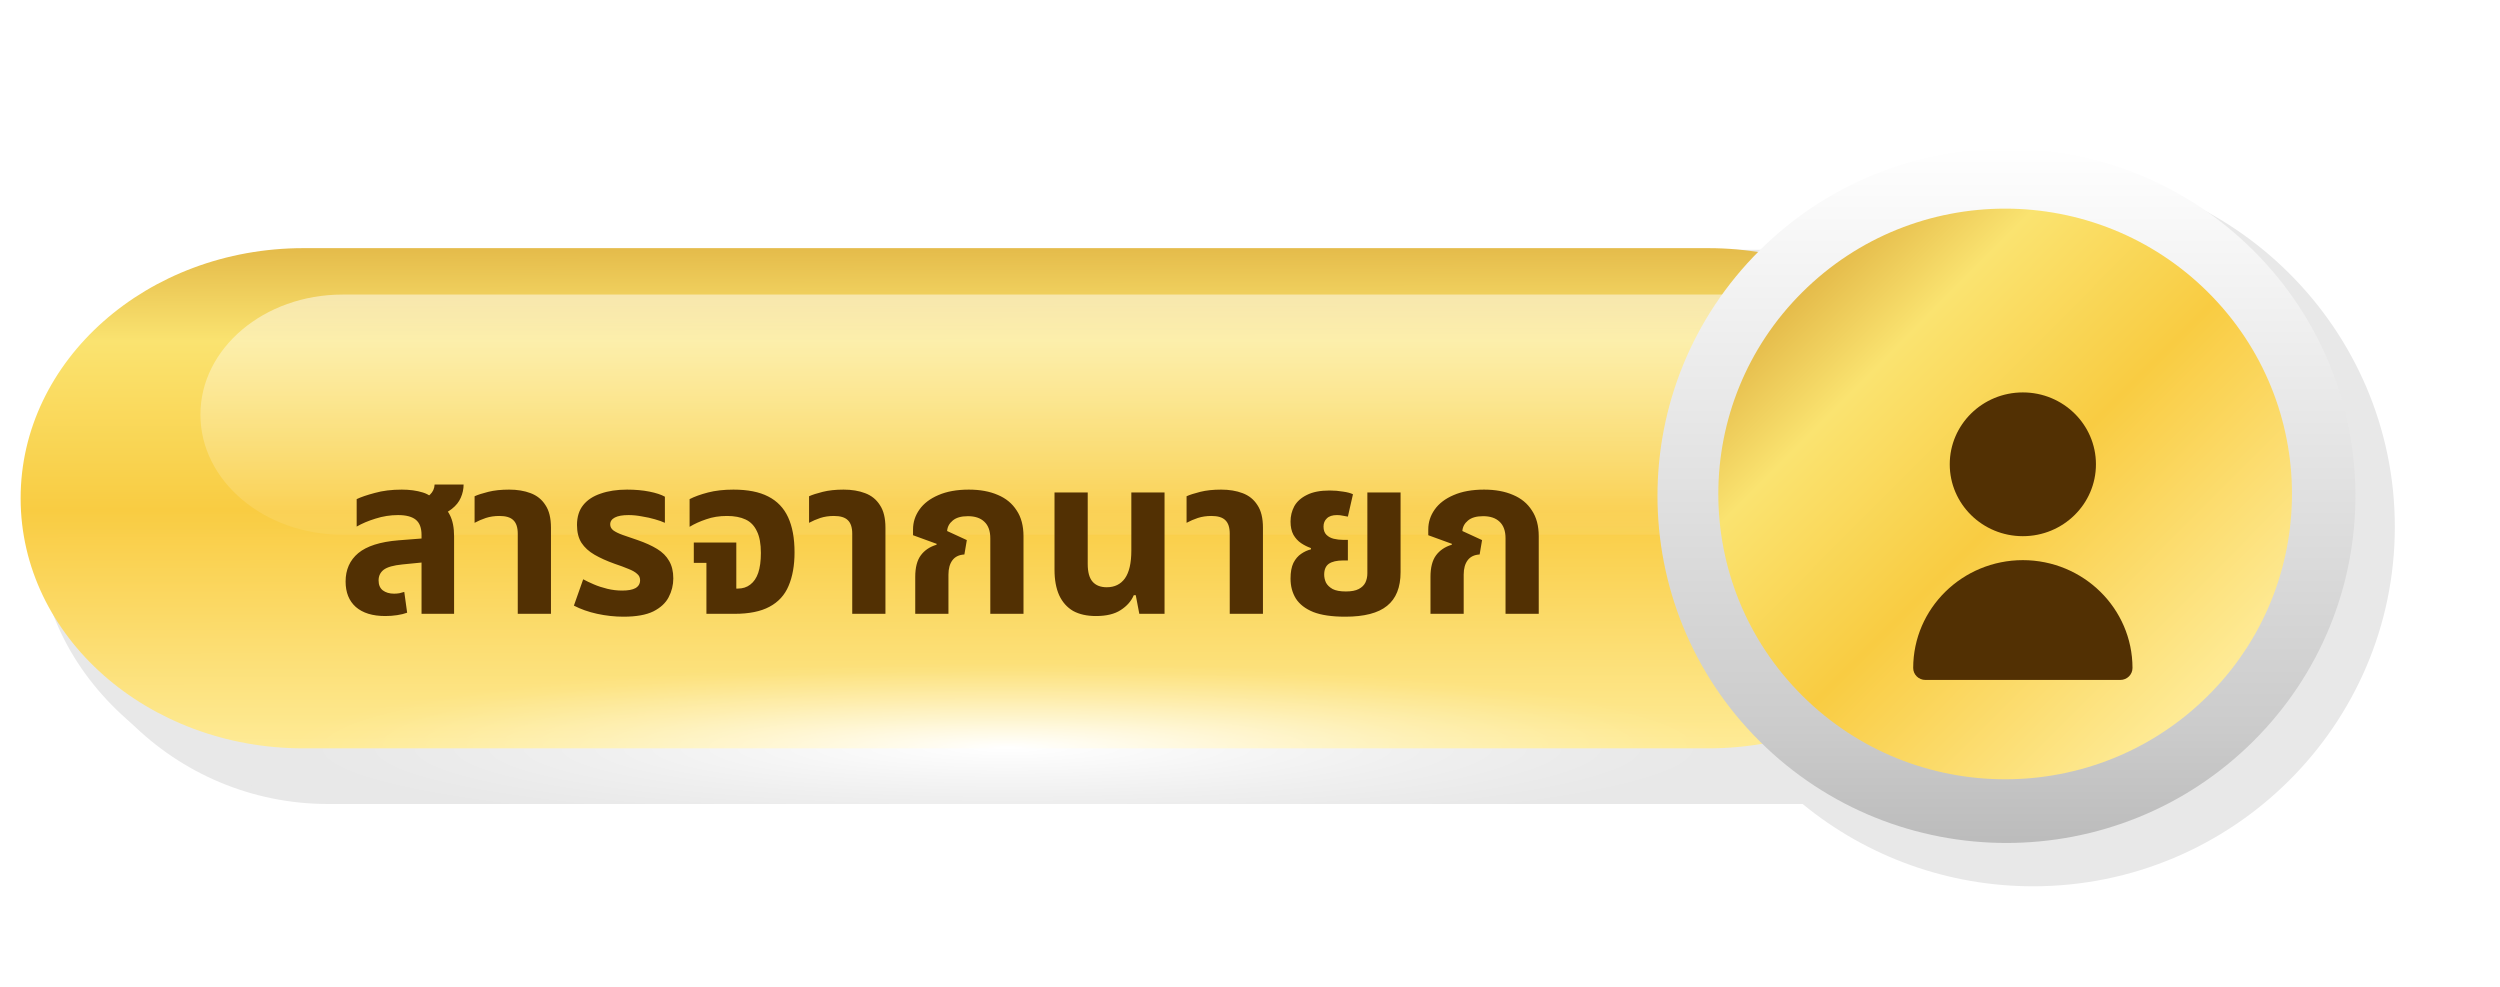 <svg width="271" height="107" viewBox="0 0 271 107" fill="none" xmlns="http://www.w3.org/2000/svg">
<g filter="url(#filter0_d_326_2575)">
<path d="M217.102 93.355C207.989 93.355 199.162 90.2 192.143 84.434H32.309C15.63 84.434 2.067 70.963 2.067 54.395C2.067 37.828 15.63 24.358 32.309 24.358H192.155C199.174 18.603 207.989 15.436 217.114 15.436C238.743 15.436 256.338 32.913 256.338 54.395C256.338 75.878 238.743 93.355 217.114 93.355H217.102Z" fill="#E8E8E8"/>
</g>
<g filter="url(#filter1_d_326_2575)">
<path d="M32.901 83.081C14.766 83.081 0 70.037 0 53.997C0 37.956 14.756 24.922 32.901 24.922H185.153C203.289 24.922 218.055 37.965 218.055 54.006C218.055 70.046 203.299 83.09 185.153 83.09H32.901V83.081Z" fill="#E8E8E8"/>
</g>
<path d="M185.163 26.899H32.901C15.966 26.899 2.236 39.035 2.236 54.006V54.015C2.236 68.986 15.966 81.122 32.901 81.122H185.163C202.099 81.122 215.828 68.986 215.828 54.015V54.006C215.828 39.035 202.099 26.899 185.163 26.899Z" fill="url(#paint0_linear_326_2575)"/>
<path style="mix-blend-mode:overlay" opacity="0.5" d="M189.937 31.931H37.128C28.625 31.931 21.726 37.761 21.726 44.947C21.726 52.133 28.625 57.963 37.128 57.963H189.948C198.451 57.963 205.35 52.133 205.35 44.947C205.35 37.761 198.451 31.931 189.948 31.931H189.937Z" fill="url(#paint1_linear_326_2575)"/>
<path style="mix-blend-mode:overlay" d="M109.027 90.3C152.255 90.3 187.298 86.187 187.298 81.112C187.298 76.038 152.255 71.925 109.027 71.925C65.799 71.925 30.755 76.038 30.755 81.112C30.755 86.187 65.799 90.3 109.027 90.3Z" fill="url(#paint2_radial_326_2575)"/>
<path d="M244.25 80.355C259.023 65.66 259.023 41.834 244.25 27.138C229.477 12.443 205.524 12.443 190.751 27.138C175.977 41.834 175.977 65.66 190.751 80.355C205.524 95.051 229.477 95.051 244.25 80.355Z" fill="url(#paint3_linear_326_2575)"/>
<path d="M239.344 75.415C251.486 63.337 251.486 43.754 239.344 31.675C227.201 19.597 207.514 19.597 195.372 31.675C183.229 43.754 183.229 63.337 195.372 75.415C207.514 87.494 227.201 87.494 239.344 75.415Z" fill="url(#paint4_linear_326_2575)"/>
<g filter="url(#filter2_d_326_2575)">
<path d="M217.921 55.412C222.298 55.412 225.845 51.923 225.845 47.62C225.845 43.317 222.298 39.828 217.921 39.828C213.544 39.828 209.997 43.317 209.997 47.62C209.997 51.923 213.544 55.412 217.921 55.412Z" fill="#523003"/>
<path d="M217.921 58.009C211.36 58.017 206.042 63.245 206.035 69.697C206.035 70.414 206.626 70.996 207.355 70.996H228.487C229.217 70.996 229.808 70.414 229.808 69.697C229.801 63.245 224.483 58.016 217.921 58.009Z" fill="#523003"/>
</g>
<g filter="url(#filter3_d_326_2575)">
<path d="M44.34 63.828V55.284C44.34 54.516 44.132 53.964 43.716 53.628C43.3 53.292 42.66 53.124 41.796 53.124C40.964 53.124 40.148 53.252 39.348 53.508C38.564 53.748 37.884 54.036 37.308 54.372V51.396C37.772 51.172 38.428 50.948 39.276 50.724C40.124 50.484 41.1 50.364 42.204 50.364C43.052 50.364 43.812 50.468 44.484 50.676C45.172 50.884 45.668 51.292 45.972 51.9C46.644 52.108 47.124 52.516 47.412 53.124C47.716 53.716 47.868 54.484 47.868 55.428V63.828H44.34ZM40.404 64.068C39.028 64.068 37.964 63.74 37.212 63.084C36.476 62.428 36.108 61.508 36.108 60.324C36.108 59.044 36.564 58.02 37.476 57.252C38.404 56.484 39.86 56.02 41.844 55.86L44.916 55.62V58.212L42.252 58.476C41.292 58.572 40.62 58.764 40.236 59.052C39.868 59.34 39.684 59.724 39.684 60.204C39.684 60.684 39.836 61.044 40.14 61.284C40.46 61.524 40.868 61.644 41.364 61.644C41.556 61.644 41.748 61.628 41.94 61.596C42.132 61.548 42.308 61.5 42.468 61.452L42.78 63.708C42.476 63.82 42.116 63.908 41.7 63.972C41.284 64.036 40.852 64.068 40.404 64.068ZM45.9 53.292L43.932 51.636C44.492 51.444 44.932 51.204 45.252 50.916C45.572 50.612 45.74 50.244 45.756 49.812H48.9C48.9 50.308 48.796 50.788 48.588 51.252C48.396 51.7 48.076 52.1 47.628 52.452C47.196 52.804 46.62 53.084 45.9 53.292ZM54.77 63.828V55.14C54.77 54.468 54.609 53.98 54.289 53.676C53.986 53.372 53.481 53.22 52.778 53.22C52.249 53.22 51.761 53.292 51.313 53.436C50.882 53.58 50.474 53.756 50.09 53.964V51.084C50.441 50.924 50.938 50.764 51.578 50.604C52.218 50.444 52.969 50.364 53.834 50.364C54.714 50.364 55.489 50.492 56.161 50.748C56.849 51.004 57.386 51.436 57.77 52.044C58.169 52.636 58.37 53.452 58.37 54.492V63.828H54.77ZM66.231 64.14C65.287 64.14 64.335 64.036 63.375 63.828C62.431 63.62 61.591 63.324 60.855 62.94L61.863 60.084C62.183 60.26 62.567 60.444 63.015 60.636C63.463 60.828 63.951 60.988 64.479 61.116C65.007 61.244 65.543 61.308 66.087 61.308C66.727 61.308 67.207 61.22 67.527 61.044C67.863 60.852 68.031 60.564 68.031 60.18C68.031 59.892 67.919 59.66 67.695 59.484C67.487 59.292 67.175 59.116 66.759 58.956C66.343 58.78 65.847 58.596 65.271 58.404C64.423 58.1 63.695 57.772 63.087 57.42C62.479 57.068 62.007 56.636 61.671 56.124C61.351 55.612 61.191 54.972 61.191 54.204C61.191 53.324 61.415 52.604 61.863 52.044C62.311 51.484 62.943 51.068 63.759 50.796C64.575 50.508 65.527 50.364 66.615 50.364C67.511 50.364 68.319 50.436 69.039 50.58C69.759 50.724 70.319 50.908 70.719 51.132V53.964C70.447 53.836 70.087 53.708 69.639 53.58C69.207 53.452 68.735 53.348 68.223 53.268C67.727 53.172 67.247 53.124 66.783 53.124C66.127 53.124 65.631 53.212 65.295 53.388C64.959 53.564 64.791 53.812 64.791 54.132C64.791 54.388 64.903 54.604 65.127 54.78C65.367 54.956 65.711 55.124 66.159 55.284C66.607 55.428 67.143 55.612 67.767 55.836C68.599 56.124 69.303 56.444 69.879 56.796C70.455 57.148 70.887 57.58 71.175 58.092C71.479 58.604 71.631 59.236 71.631 59.988C71.631 60.708 71.463 61.388 71.127 62.028C70.807 62.652 70.255 63.164 69.471 63.564C68.687 63.948 67.607 64.14 66.231 64.14ZM75.221 63.828V58.308H73.853V56.1H78.461V61.092H78.629C79.157 61.092 79.605 60.948 79.973 60.66C80.357 60.372 80.645 59.948 80.837 59.388C81.029 58.812 81.125 58.092 81.125 57.228C81.125 56.236 80.981 55.452 80.693 54.876C80.421 54.284 80.013 53.86 79.469 53.604C78.925 53.348 78.253 53.22 77.453 53.22C76.621 53.22 75.869 53.34 75.197 53.58C74.525 53.804 73.925 54.076 73.397 54.396V51.396C73.925 51.124 74.589 50.884 75.389 50.676C76.189 50.468 77.109 50.364 78.149 50.364C79.701 50.364 80.957 50.612 81.917 51.108C82.893 51.604 83.613 52.356 84.077 53.364C84.541 54.372 84.773 55.636 84.773 57.156C84.773 58.58 84.557 59.796 84.125 60.804C83.709 61.796 83.021 62.548 82.061 63.06C81.117 63.572 79.853 63.828 78.269 63.828H75.221ZM91.027 63.828V55.14C91.027 54.468 90.867 53.98 90.547 53.676C90.243 53.372 89.739 53.22 89.035 53.22C88.507 53.22 88.019 53.292 87.571 53.436C87.139 53.58 86.731 53.756 86.347 53.964V51.084C86.699 50.924 87.195 50.764 87.835 50.604C88.475 50.444 89.227 50.364 90.091 50.364C90.971 50.364 91.747 50.492 92.419 50.748C93.107 51.004 93.643 51.436 94.027 52.044C94.427 52.636 94.627 53.452 94.627 54.492V63.828H91.027ZM97.857 63.828V59.82C97.857 58.812 98.057 58.036 98.457 57.492C98.857 56.948 99.425 56.564 100.161 56.34L100.185 56.244L97.617 55.308V54.684C97.617 53.9 97.849 53.18 98.313 52.524C98.777 51.868 99.457 51.348 100.353 50.964C101.265 50.564 102.369 50.364 103.665 50.364C104.881 50.364 105.929 50.556 106.809 50.94C107.689 51.308 108.369 51.868 108.849 52.62C109.345 53.356 109.593 54.292 109.593 55.428V63.828H105.993V55.644C105.993 54.844 105.777 54.244 105.345 53.844C104.929 53.444 104.337 53.244 103.569 53.244C102.833 53.244 102.281 53.404 101.913 53.724C101.545 54.028 101.345 54.404 101.313 54.852L103.449 55.836L103.185 57.396C102.609 57.428 102.177 57.636 101.889 58.02C101.601 58.404 101.457 58.924 101.457 59.58V63.828H97.857ZM117.442 64.068C116.466 64.068 115.642 63.884 114.97 63.516C114.314 63.132 113.81 62.564 113.458 61.812C113.122 61.06 112.954 60.14 112.954 59.052V50.676H116.554V58.428C116.554 59.308 116.73 59.948 117.082 60.348C117.434 60.748 117.946 60.948 118.618 60.948C119.466 60.948 120.122 60.628 120.586 59.988C121.05 59.332 121.282 58.324 121.282 56.964V50.676H124.882V63.828H122.146L121.762 61.812H121.546C121.274 62.452 120.802 62.988 120.13 63.42C119.474 63.852 118.578 64.068 117.442 64.068ZM131.949 63.828V55.14C131.949 54.468 131.789 53.98 131.469 53.676C131.165 53.372 130.661 53.22 129.957 53.22C129.429 53.22 128.941 53.292 128.493 53.436C128.061 53.58 127.653 53.756 127.269 53.964V51.084C127.621 50.924 128.117 50.764 128.757 50.604C129.397 50.444 130.149 50.364 131.013 50.364C131.893 50.364 132.669 50.492 133.341 50.748C134.029 51.004 134.565 51.436 134.949 52.044C135.349 52.636 135.549 53.452 135.549 54.492V63.828H131.949ZM144.467 64.14C143.027 64.14 141.875 63.972 141.011 63.636C140.147 63.284 139.515 62.796 139.115 62.172C138.731 61.548 138.539 60.828 138.539 60.012C138.539 59.308 138.643 58.74 138.851 58.308C139.075 57.876 139.355 57.548 139.691 57.324C140.043 57.084 140.395 56.924 140.747 56.844V56.7C140.379 56.572 140.027 56.396 139.691 56.172C139.355 55.948 139.075 55.644 138.851 55.26C138.643 54.876 138.539 54.396 138.539 53.82C138.539 53.228 138.675 52.676 138.947 52.164C139.235 51.652 139.691 51.244 140.315 50.94C140.939 50.62 141.763 50.46 142.787 50.46C143.283 50.46 143.763 50.5 144.227 50.58C144.691 50.644 145.051 50.74 145.307 50.868L144.755 53.292C144.627 53.26 144.451 53.228 144.227 53.196C144.019 53.148 143.803 53.124 143.579 53.124C143.083 53.124 142.715 53.244 142.475 53.484C142.235 53.708 142.115 54.004 142.115 54.372C142.115 54.756 142.219 55.052 142.427 55.26C142.635 55.468 142.899 55.612 143.219 55.692C143.555 55.772 143.899 55.812 144.251 55.812H144.755V58.044H144.251C143.563 58.044 143.043 58.164 142.691 58.404C142.355 58.644 142.187 59.036 142.187 59.58C142.187 59.868 142.251 60.156 142.379 60.444C142.523 60.716 142.763 60.948 143.099 61.14C143.435 61.316 143.915 61.404 144.539 61.404C145.131 61.404 145.595 61.316 145.931 61.14C146.267 60.964 146.507 60.732 146.651 60.444C146.795 60.14 146.867 59.804 146.867 59.436V50.676H150.467V59.316C150.467 60.964 149.979 62.18 149.003 62.964C148.043 63.748 146.531 64.14 144.467 64.14ZM153.709 63.828V59.82C153.709 58.812 153.909 58.036 154.309 57.492C154.709 56.948 155.277 56.564 156.013 56.34L156.037 56.244L153.469 55.308V54.684C153.469 53.9 153.701 53.18 154.165 52.524C154.629 51.868 155.309 51.348 156.205 50.964C157.117 50.564 158.221 50.364 159.517 50.364C160.733 50.364 161.781 50.556 162.661 50.94C163.541 51.308 164.221 51.868 164.701 52.62C165.197 53.356 165.445 54.292 165.445 55.428V63.828H161.845V55.644C161.845 54.844 161.629 54.244 161.197 53.844C160.781 53.444 160.189 53.244 159.421 53.244C158.685 53.244 158.133 53.404 157.765 53.724C157.397 54.028 157.197 54.404 157.165 54.852L159.301 55.836L159.037 57.396C158.461 57.428 158.029 57.636 157.741 58.02C157.453 58.404 157.309 58.924 157.309 59.58V63.828H153.709Z" fill="#523003"/>
</g>
<defs>
<filter id="filter0_d_326_2575" x="0.98" y="13.805" width="262.97" height="86.619" filterUnits="userSpaceOnUse" color-interpolation-filters="sRGB">
<feFlood flood-opacity="0" result="BackgroundImageFix"/>
<feColorMatrix in="SourceAlpha" type="matrix" values="0 0 0 0 0 0 0 0 0 0 0 0 0 0 0 0 0 0 127 0" result="hardAlpha"/>
<feOffset dx="3.262" dy="2.719"/>
<feGaussianBlur stdDeviation="2.175"/>
<feColorMatrix type="matrix" values="0 0 0 0 0 0 0 0 0 0 0 0 0 0 0 0 0 0 0.3 0"/>
<feBlend mode="normal" in2="BackgroundImageFix" result="effect1_dropShadow_326_2575"/>
<feBlend mode="normal" in="SourceGraphic" in2="effect1_dropShadow_326_2575" result="shape"/>
</filter>
<filter id="filter1_d_326_2575" x="-1.355" y="22.889" width="228.896" height="69.009" filterUnits="userSpaceOnUse" color-interpolation-filters="sRGB">
<feFlood flood-opacity="0" result="BackgroundImageFix"/>
<feColorMatrix in="SourceAlpha" type="matrix" values="0 0 0 0 0 0 0 0 0 0 0 0 0 0 0 0 0 0 127 0" result="hardAlpha"/>
<feOffset dx="4.065" dy="3.388"/>
<feGaussianBlur stdDeviation="2.71"/>
<feColorMatrix type="matrix" values="0 0 0 0 0 0 0 0 0 0 0 0 0 0 0 0 0 0 0.3 0"/>
<feBlend mode="normal" in2="BackgroundImageFix" result="effect1_dropShadow_326_2575"/>
<feBlend mode="normal" in="SourceGraphic" in2="effect1_dropShadow_326_2575" result="shape"/>
</filter>
<filter id="filter2_d_326_2575" x="204.68" y="39.828" width="29.194" height="36.588" filterUnits="userSpaceOnUse" color-interpolation-filters="sRGB">
<feFlood flood-opacity="0" result="BackgroundImageFix"/>
<feColorMatrix in="SourceAlpha" type="matrix" values="0 0 0 0 0 0 0 0 0 0 0 0 0 0 0 0 0 0 127 0" result="hardAlpha"/>
<feOffset dx="1.355" dy="2.71"/>
<feGaussianBlur stdDeviation="1.355"/>
<feComposite in2="hardAlpha" operator="out"/>
<feColorMatrix type="matrix" values="0 0 0 0 0 0 0 0 0 0 0 0 0 0 0 0 0 0 0.25 0"/>
<feBlend mode="normal" in2="BackgroundImageFix" result="effect1_dropShadow_326_2575"/>
<feBlend mode="normal" in="SourceGraphic" in2="effect1_dropShadow_326_2575" result="shape"/>
</filter>
<filter id="filter3_d_326_2575" x="34.753" y="49.812" width="134.757" height="19.748" filterUnits="userSpaceOnUse" color-interpolation-filters="sRGB">
<feFlood flood-opacity="0" result="BackgroundImageFix"/>
<feColorMatrix in="SourceAlpha" type="matrix" values="0 0 0 0 0 0 0 0 0 0 0 0 0 0 0 0 0 0 127 0" result="hardAlpha"/>
<feOffset dx="1.355" dy="2.71"/>
<feGaussianBlur stdDeviation="1.355"/>
<feComposite in2="hardAlpha" operator="out"/>
<feColorMatrix type="matrix" values="0 0 0 0 0 0 0 0 0 0 0 0 0 0 0 0 0 0 0.25 0"/>
<feBlend mode="normal" in2="BackgroundImageFix" result="effect1_dropShadow_326_2575"/>
<feBlend mode="normal" in="SourceGraphic" in2="effect1_dropShadow_326_2575" result="shape"/>
</filter>
<linearGradient id="paint0_linear_326_2575" x1="109.005" y1="18.766" x2="109.156" y2="153.238" gradientUnits="userSpaceOnUse">
<stop stop-color="#D39B2C"/>
<stop offset="0.135" stop-color="#FAE370"/>
<stop offset="0.271" stop-color="#F9CC42"/>
<stop offset="0.502" stop-color="#FFF1A7"/>
</linearGradient>
<linearGradient id="paint1_linear_326_2575" x1="113.533" y1="31.788" x2="113.533" y2="64.125" gradientUnits="userSpaceOnUse">
<stop stop-color="white"/>
<stop offset="0.11" stop-color="white" stop-opacity="0.88"/>
<stop offset="0.44" stop-color="white" stop-opacity="0.51"/>
<stop offset="0.71" stop-color="white" stop-opacity="0.23"/>
<stop offset="0.9" stop-color="white" stop-opacity="0.06"/>
<stop offset="1" stop-color="white" stop-opacity="0"/>
</linearGradient>
<radialGradient id="paint2_radial_326_2575" cx="0" cy="0" r="1" gradientUnits="userSpaceOnUse" gradientTransform="translate(109.244 81.077) scale(78.393 9.24)">
<stop stop-color="white"/>
<stop offset="0.11" stop-color="white" stop-opacity="0.86"/>
<stop offset="0.36" stop-color="white" stop-opacity="0.56"/>
<stop offset="0.58" stop-color="white" stop-opacity="0.32"/>
<stop offset="0.77" stop-color="white" stop-opacity="0.15"/>
<stop offset="0.91" stop-color="white" stop-opacity="0.04"/>
<stop offset="1" stop-color="white" stop-opacity="0"/>
</radialGradient>
<linearGradient id="paint3_linear_326_2575" x1="217.502" y1="15.709" x2="217.502" y2="109.198" gradientUnits="userSpaceOnUse">
<stop stop-color="white"/>
<stop offset="0.67" stop-color="#CCCCCC"/>
<stop offset="1" stop-color="#A5A5A5"/>
</linearGradient>
<linearGradient id="paint4_linear_326_2575" x1="188.77" y1="25.12" x2="297.725" y2="133.691" gradientUnits="userSpaceOnUse">
<stop stop-color="#D39B2C"/>
<stop offset="0.135" stop-color="#FAE370"/>
<stop offset="0.271" stop-color="#F9CC42"/>
<stop offset="0.502" stop-color="#FFF1A7"/>
</linearGradient>
</defs>
</svg>
